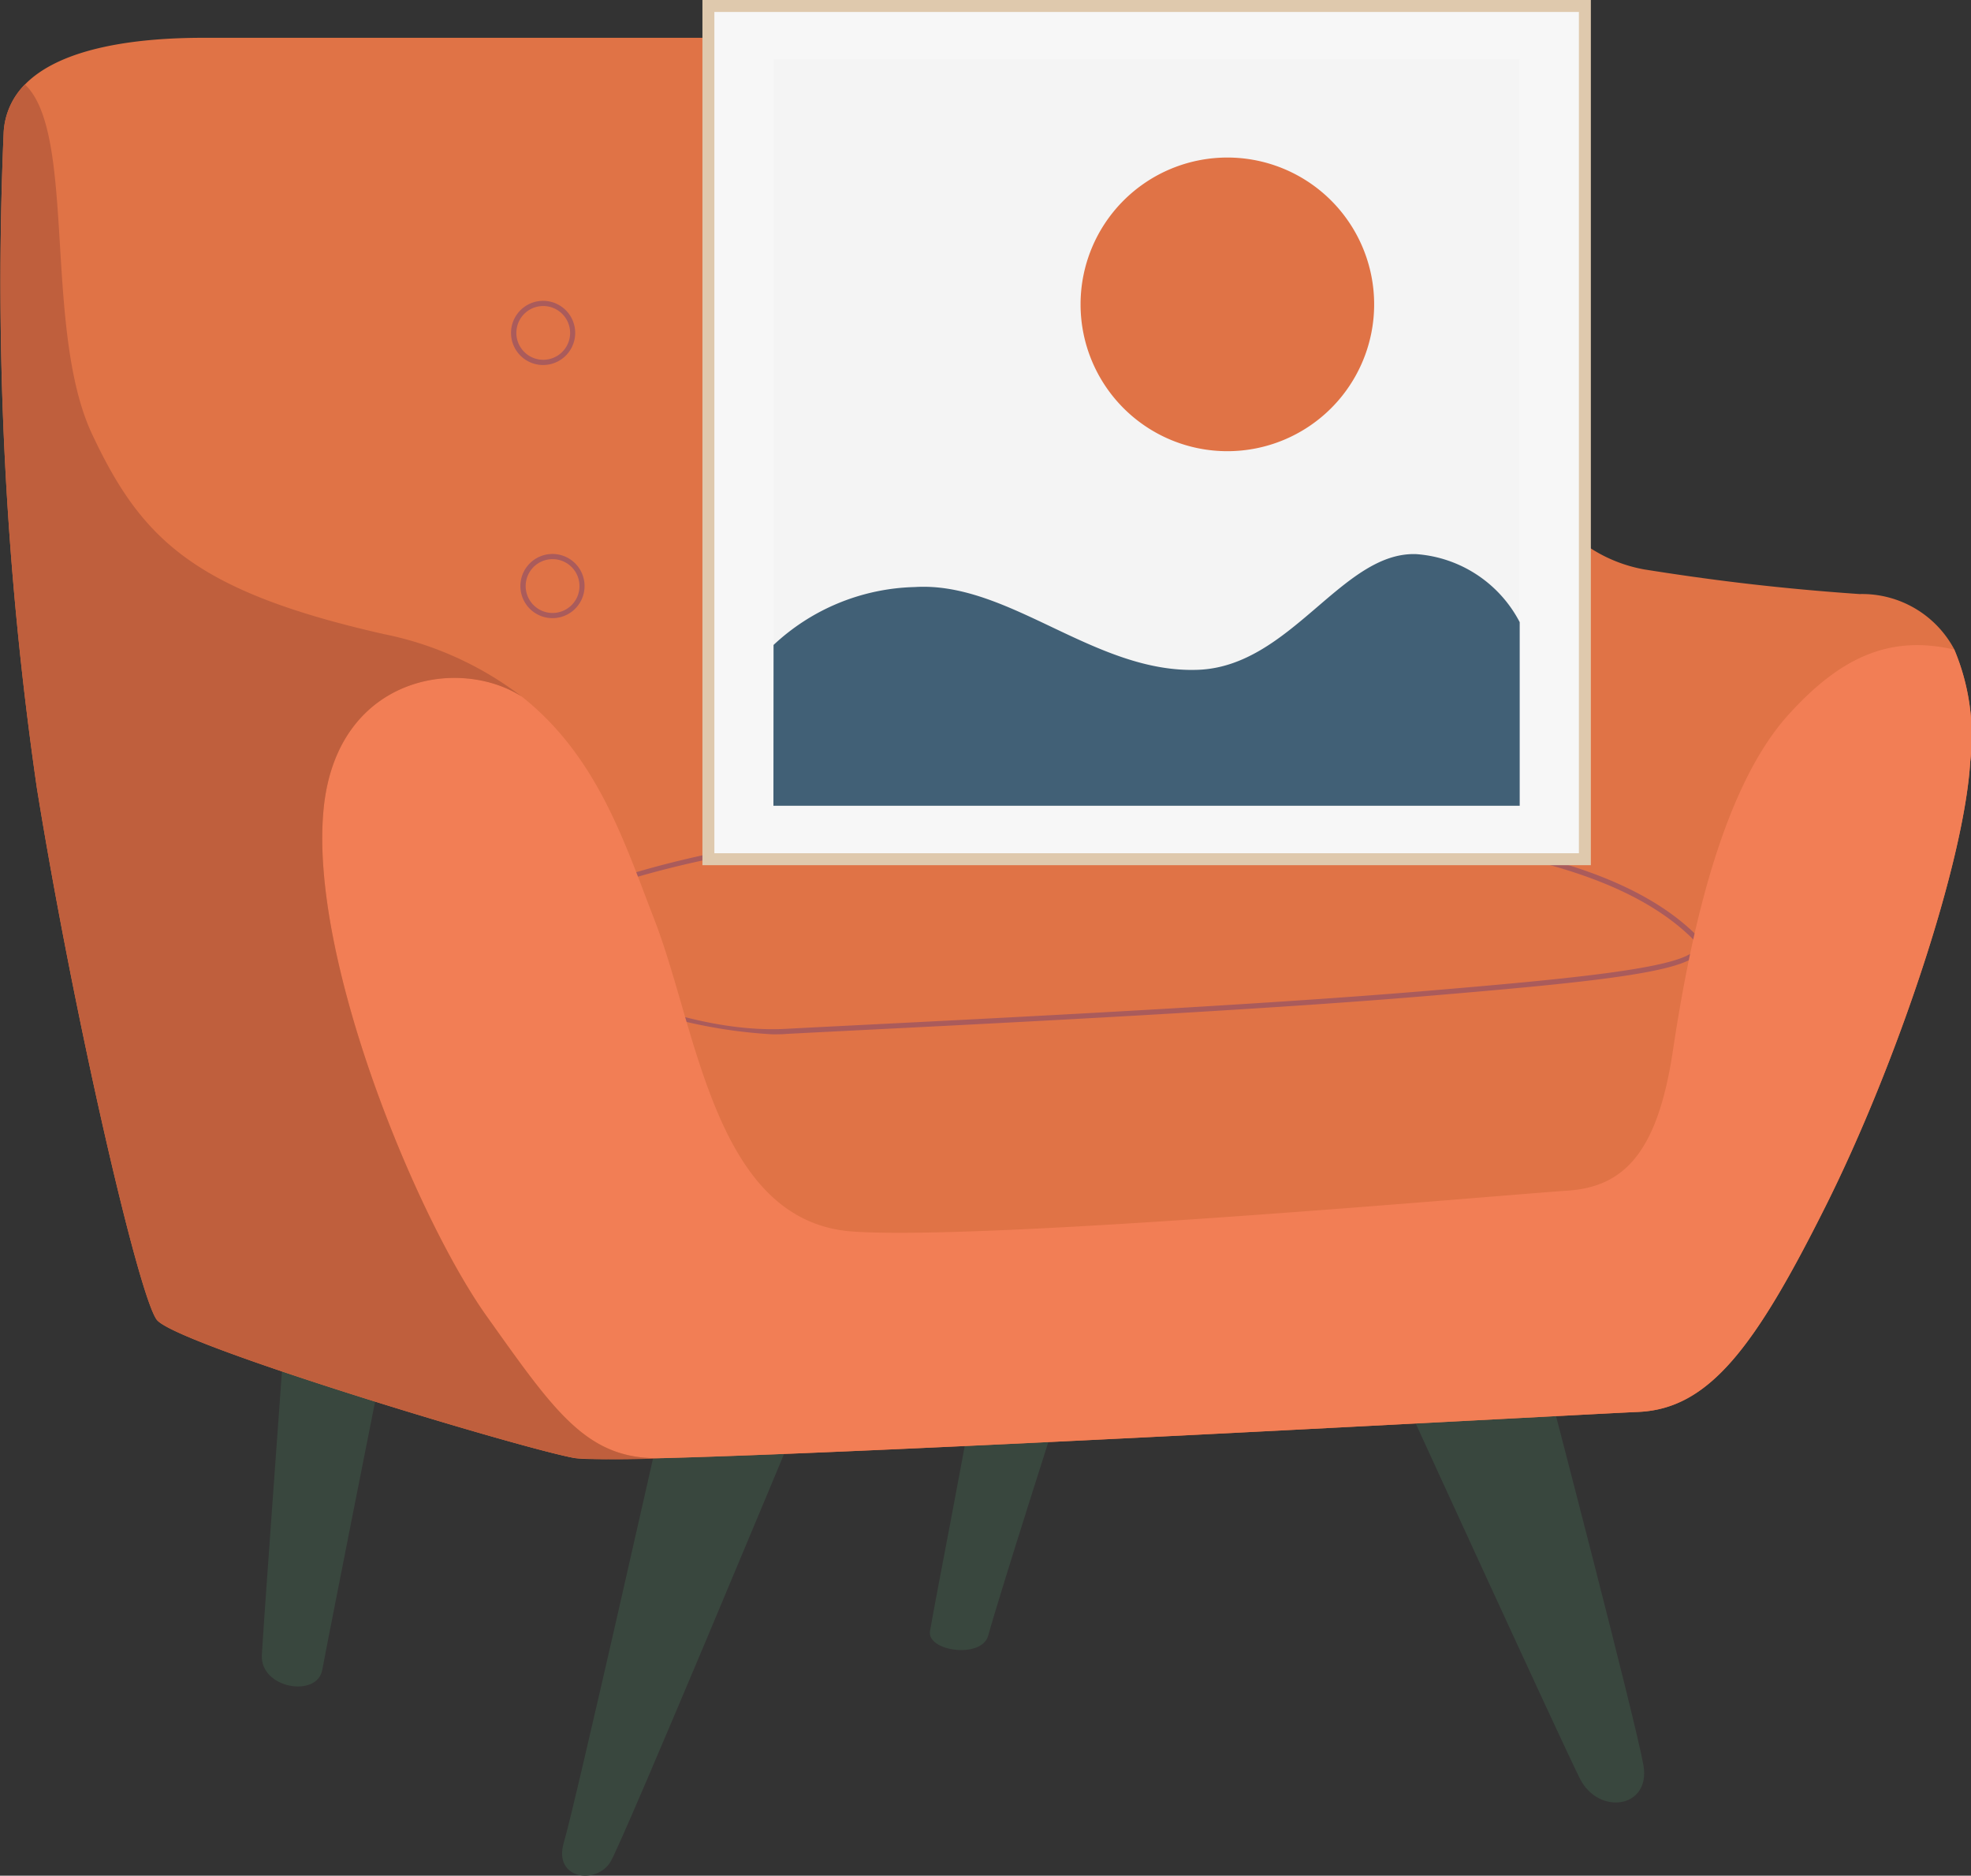 <svg xmlns="http://www.w3.org/2000/svg" xmlns:xlink="http://www.w3.org/1999/xlink" width="77.648" height="73.877" viewBox="0 0 77.648 73.877">
  <rect x="0" y="0" width="77.648" height="73.877" fill="#333333" stroke="none"/>
  <defs>
    <clipPath id="clip-path">
      <rect id="Rectángulo_35965" data-name="Rectángulo 35965" width="77.648" height="73.877" fill="none"/>
    </clipPath>
  </defs>
  <g id="Grupo_88067" data-name="Grupo 88067" clip-path="url(#clip-path)">
    <path id="Trazado_124851" data-name="Trazado 124851" d="M171.947,144.024c-.221,3.1-.811,11.136-.885,12.464s2.178,1.7,2.38.59,2.34-11.874,2.34-11.874Z" transform="translate(-160.746 -91.307)" fill="#39473e"/>
    <path id="Trazado_124852" data-name="Trazado 124852" d="M130.818,153.293s-3.373,14.984-3.815,16.459,1.335,1.683,1.859.725c.627-1.148,7.115-16.741,7.115-16.741Z" transform="translate(-104.79 -97.184)" fill="#39473e"/>
    <path id="Trazado_124853" data-name="Trazado 124853" d="M99.755,151.479c-.23,1.508-1.368,7.282-1.629,8.795-.139.8,2.037,1.105,2.292.182.459-1.664,2.8-8.977,2.8-8.977Z" transform="translate(-61.488 -96.033)" fill="#39473e"/>
    <path id="Trazado_124854" data-name="Trazado 124854" d="M35.178,149.946s6.011,13.128,6.748,14.6,2.8,1.18,2.508-.516-3.761-14.971-3.761-14.971Z" transform="translate(20.31 -94.501)" fill="#39473e"/>
    <path id="Trazado_124855" data-name="Trazado 124855" d="M77.616,32.595C77.375,36.55,74.711,44.5,71.925,50.07s-4.6,7.992-7.385,8.113S24.7,60.362,22.643,60,6.9,55.519,6.175,54.55,2.9,42.562,1.452,33.6A138.638,138.638,0,0,1,.146,7.762,2.889,2.889,0,0,1,.982,5.9c1.463-1.5,4.546-1.84,7.009-1.84H50.857c6.416,0,7.507.121,7.99,2.906S59.7,17.376,60.058,20.04A5.789,5.789,0,0,0,64.782,25c2.3.365,4.963.727,8.476.969a4.112,4.112,0,0,1,3.732,2.18h0a8.774,8.774,0,0,1,.625,4.441" transform="translate(0 -2.571)" fill="#e07346"/>
    <path id="Trazado_124856" data-name="Trazado 124856" d="M152.756,33.637a1.264,1.264,0,1,0-1.264,1.264,1.265,1.265,0,0,0,1.264-1.264m-.2,0a1.059,1.059,0,1,1-1.06-1.06,1.061,1.061,0,0,1,1.06,1.06" transform="translate(-130.096 -20.524)" fill="#aa5b5b"/>
    <path id="Trazado_124857" data-name="Trazado 124857" d="M123.035,33.637a1.264,1.264,0,1,0-1.264,1.264,1.265,1.265,0,0,0,1.264-1.264m-.2,0a1.06,1.06,0,1,1-1.06-1.06,1.061,1.061,0,0,1,1.06,1.06" transform="translate(-89.496 -20.524)" fill="#aa5b5b"/>
    <path id="Trazado_124858" data-name="Trazado 124858" d="M93.314,33.637A1.264,1.264,0,1,0,92.051,34.9a1.265,1.265,0,0,0,1.264-1.264m-.2,0a1.06,1.06,0,1,1-1.06-1.06,1.061,1.061,0,0,1,1.06,1.06" transform="translate(-48.896 -20.524)" fill="#aa5b5b"/>
    <path id="Trazado_124859" data-name="Trazado 124859" d="M151.75,60.874a1.264,1.264,0,1,0-1.264,1.264,1.265,1.265,0,0,0,1.264-1.264m-.2,0a1.06,1.06,0,1,1-1.06-1.06,1.061,1.061,0,0,1,1.06,1.06" transform="translate(-128.721 -37.791)" fill="#aa5b5b"/>
    <path id="Trazado_124860" data-name="Trazado 124860" d="M122.029,60.874a1.264,1.264,0,1,0-1.264,1.264,1.265,1.265,0,0,0,1.264-1.264m-.2,0a1.06,1.06,0,1,1-1.06-1.06,1.061,1.061,0,0,1,1.06,1.06" transform="translate(-88.122 -37.791)" fill="#aa5b5b"/>
    <path id="Trazado_124861" data-name="Trazado 124861" d="M92.308,60.874a1.264,1.264,0,1,0-1.264,1.264,1.265,1.265,0,0,0,1.264-1.264m-.2,0a1.059,1.059,0,1,1-1.06-1.06,1.061,1.061,0,0,1,1.06,1.06" transform="translate(-47.522 -37.791)" fill="#aa5b5b"/>
    <path id="Trazado_124862" data-name="Trazado 124862" d="M39.125,96.823c.761-.041,1.82-.094,3.091-.158,5.765-.29,15.415-.776,21.914-1.317,7.268-.606,10.726-.986,11.04-1.855a.553.553,0,0,0-.21-.586c-4.631-4.551-16.275-4.471-26.548-4.4-11.507.079-17.868,2.648-19.349,3.631l-.083.055,1.513,2.393.023.013a19.672,19.672,0,0,0,8.072,2.239c.18,0,.359,0,.538-.014m-9.866-4.57c2.212-1.407,9.039-3.473,19.154-3.542,10.233-.071,21.832-.15,26.4,4.342.218.214.176.333.161.372-.282.78-4.681,1.205-10.866,1.721-6.5.541-16.143,1.027-21.907,1.317-1.271.064-2.33.117-3.091.158-3.9.209-8.129-2-8.478-2.188Z" transform="translate(-8.154 -56.099)" fill="#aa5b5b"/>
    <path id="Trazado_124863" data-name="Trazado 124863" d="M64.921,74.027c-.242,3.956-2.906,11.905-5.691,17.475s-4.6,7.992-7.385,8.113c-2.333.1-28.744,1.564-38.441,1.82l-.07,0c-2.9.062-4.156-1.8-6.862-5.6C3.741,92-.535,81.749.055,75.849c.522-5.225,5.332-6,7.8-4.413a10.651,10.651,0,0,1,.824.721l0,0c2.392,2.32,3.355,5.365,4.411,8.083,1.695,4.359,2.38,11.908,7.829,12.272S46.63,91.059,49.06,90.9c2.207-.147,3.539-1.479,4.143-5.475s1.791-10.229,4.572-13.286c1.979-2.178,3.905-3.154,6.519-2.549h0a8.774,8.774,0,0,1,.625,4.441" transform="translate(12.695 -44.004)" fill="#f27e55"/>
    <path id="Trazado_124864" data-name="Trazado 124864" d="M167.055,63.192a31.088,31.088,0,0,1-3.385-.005c-2.06-.363-15.742-4.48-16.468-5.449s-3.271-11.988-4.724-20.948a138.7,138.7,0,0,1-1.306-25.84,2.891,2.891,0,0,1,.836-1.866c2.044,1.914.712,9.665,2.65,13.781s4,6.175,11.5,7.87a13.217,13.217,0,0,1,5.419,2.456c-2.471-1.581-7.281-.811-7.8,4.414-.59,5.9,3.686,16.152,6.416,19.986,2.706,3.8,3.958,5.665,6.862,5.6" transform="translate(-141.027 -5.758)" fill="#bf5f3d"/>
    <path id="Trazado_124865" data-name="Trazado 124865" d="M45.722,68.309l-.2-.056a20.78,20.78,0,0,1,4.828-8.474c2.076-2.174,4.313-3.442,6.139-3.48l0,.2c-1.772.036-3.957,1.282-6,3.417a20.569,20.569,0,0,0-4.779,8.39" transform="translate(4.488 -35.692)" fill="#aa5b5b"/>
    <rect id="Rectángulo_35963" data-name="Rectángulo 35963" width="34.529" height="33.606" transform="translate(27.908 0.235)" fill="#f7f7f7"/>
    <path id="Trazado_124866" data-name="Trazado 124866" d="M40.918,34.077h35V0h-35Zm34.529-.471H41.389V.471H75.447Z" transform="translate(-13.246)" fill="#dfc9ad"/>
    <rect id="Rectángulo_35964" data-name="Rectángulo 35964" width="29.395" height="29.395" transform="translate(30.474 2.341)" fill="#f4f4f4"/>
    <path id="Trazado_124867" data-name="Trazado 124867" d="M64.241,22.734a5.783,5.783,0,1,0,5.783-5.783,5.783,5.783,0,0,0-5.783,5.783" transform="translate(-21.672 -10.746)" fill="#e07346"/>
    <path id="Trazado_124868" data-name="Trazado 124868" d="M48.573,63.2a8.436,8.436,0,0,1,5.563-2.281c3.724-.232,7.1,3.421,11.172,3.259,3.647-.146,5.661-4.654,8.578-4.556a5,5,0,0,1,4.082,2.68v7.232h-29.4Z" transform="translate(-18.099 -37.797)" fill="#416076"/>
  </g>
</svg>
